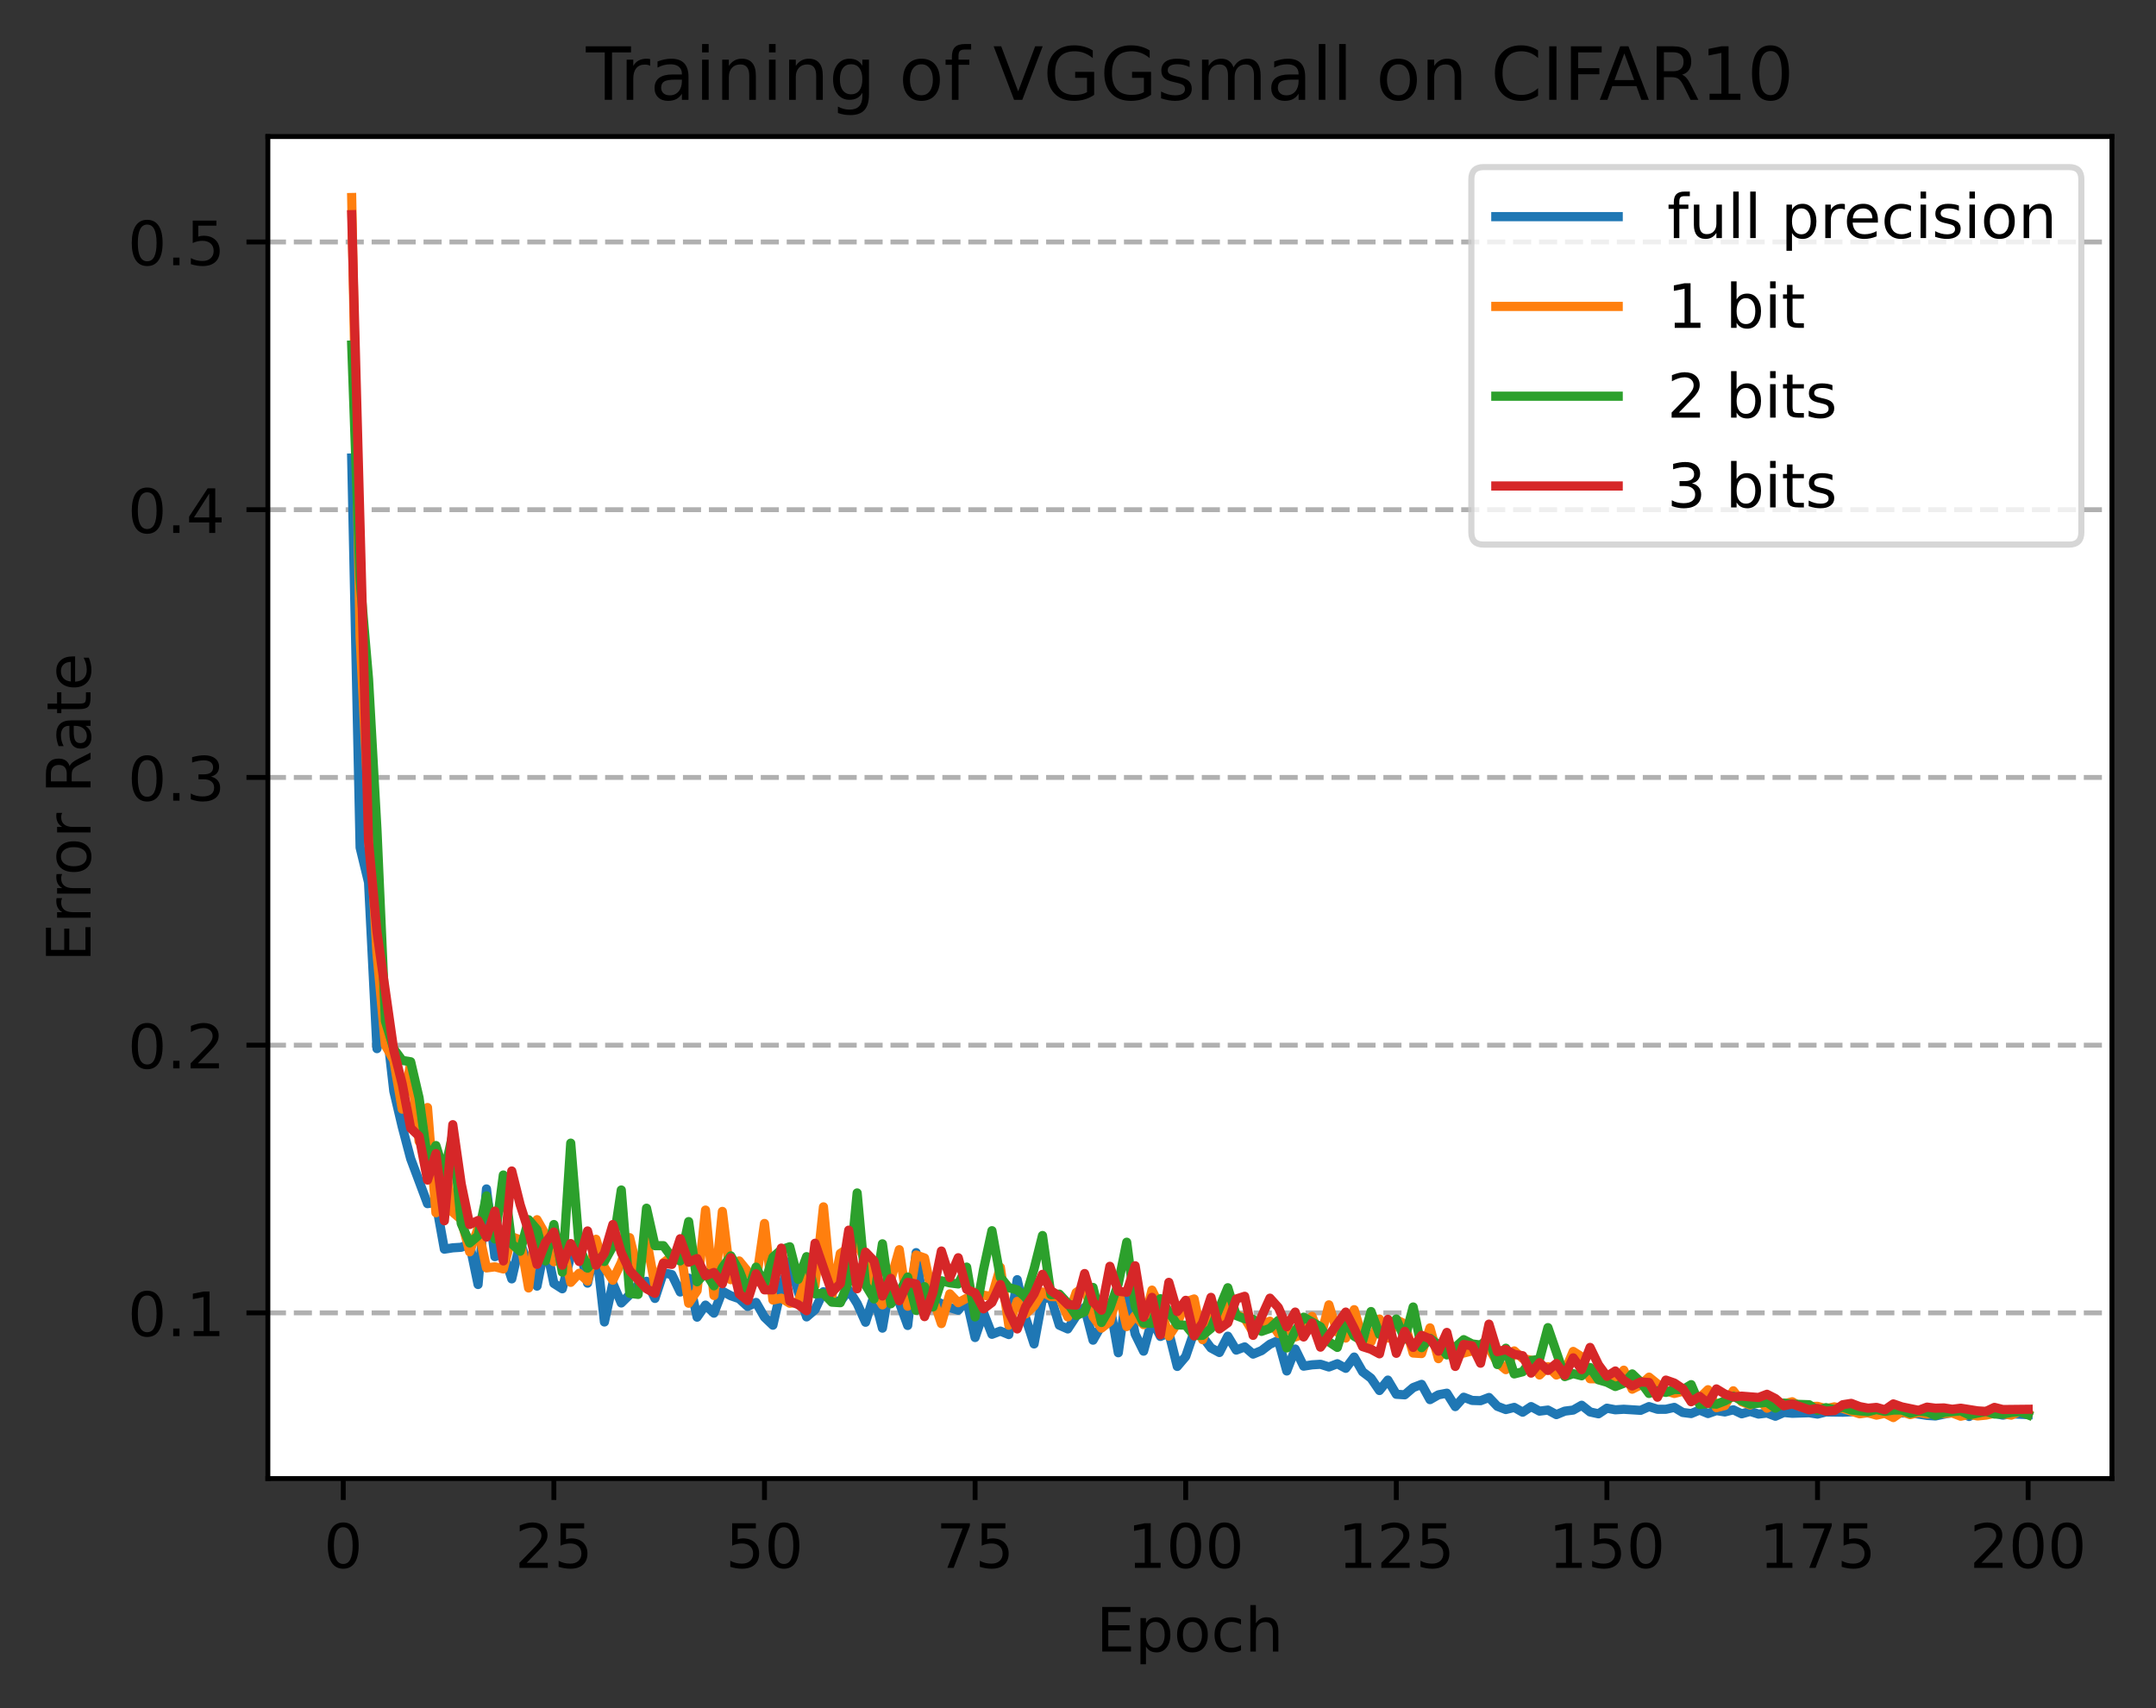 <?xml version="1.0" encoding="utf-8" standalone="no"?>
<!DOCTYPE svg PUBLIC "-//W3C//DTD SVG 1.1//EN"
  "http://www.w3.org/Graphics/SVG/1.1/DTD/svg11.dtd">
<!-- Created with matplotlib (https://matplotlib.org/) -->
<svg height="279.274pt" version="1.1" viewBox="0 0 352.381 279.274" width="352.381pt" xmlns="http://www.w3.org/2000/svg" xmlns:xlink="http://www.w3.org/1999/xlink">
 <rect x="0" y="0" width="352.381" height="279.274" fill="#333333" stroke="none"/>
 <defs>
  <style type="text/css">*{stroke-linecap:butt;stroke-linejoin:round;}</style>
 </defs>
 <g id="figure_1">
  <g id="patch_1">
   <path d="M 0 279.274 
L 352.381 279.274 
L 352.381 0 
L 0 0 
z
" style="fill:none;"/>
  </g>
  <g id="axes_1">
   <g id="patch_2">
    <path d="M 43.781 241.718 
L 345.181 241.718 
L 345.181 22.318 
L 43.781 22.318 
z
" style="fill:#ffffff;"/>
   </g>
   <g id="matplotlib.axis_1">
    <g id="xtick_1">
     <g id="line2d_1">
      <defs>
       <path d="M 0 0 
L 0 3.5 
" id="m7be1025848" style="stroke:#000000;stroke-width:0.8;"/>
      </defs>
      <g>
       <use style="stroke:#000000;stroke-width:0.8;" x="56.104" xlink:href="#m7be1025848" y="241.718"/>
      </g>
     </g>
     <g id="text_1">
      <!-- 0 -->
      <g transform="translate(52.923 256.317)scale(0.1 -0.1)">
       <defs>
        <path d="M 31.781 66.406 
Q 24.172 66.406 20.328 58.906 
Q 16.5 51.422 16.5 36.375 
Q 16.5 21.391 20.328 13.891 
Q 24.172 6.391 31.781 6.391 
Q 39.453 6.391 43.281 13.891 
Q 47.125 21.391 47.125 36.375 
Q 47.125 51.422 43.281 58.906 
Q 39.453 66.406 31.781 66.406 
z
M 31.781 74.219 
Q 44.047 74.219 50.516 64.516 
Q 56.984 54.828 56.984 36.375 
Q 56.984 17.969 50.516 8.266 
Q 44.047 -1.422 31.781 -1.422 
Q 19.531 -1.422 13.062 8.266 
Q 6.594 17.969 6.594 36.375 
Q 6.594 54.828 13.062 64.516 
Q 19.531 74.219 31.781 74.219 
z
" id="DejaVuSans-48"/>
       </defs>
       <use xlink:href="#DejaVuSans-48"/>
      </g>
     </g>
    </g>
    <g id="xtick_2">
     <g id="line2d_2">
      <g>
       <use style="stroke:#000000;stroke-width:0.8;" x="90.526" xlink:href="#m7be1025848" y="241.718"/>
      </g>
     </g>
     <g id="text_2">
      <!-- 25 -->
      <g transform="translate(84.164 256.317)scale(0.1 -0.1)">
       <defs>
        <path d="M 19.188 8.297 
L 53.609 8.297 
L 53.609 0 
L 7.328 0 
L 7.328 8.297 
Q 12.938 14.109 22.625 23.891 
Q 32.328 33.688 34.812 36.531 
Q 39.547 41.844 41.422 45.531 
Q 43.312 49.219 43.312 52.781 
Q 43.312 58.594 39.234 62.25 
Q 35.156 65.922 28.609 65.922 
Q 23.969 65.922 18.812 64.312 
Q 13.672 62.703 7.812 59.422 
L 7.812 69.391 
Q 13.766 71.781 18.938 73 
Q 24.125 74.219 28.422 74.219 
Q 39.75 74.219 46.484 68.547 
Q 53.219 62.891 53.219 53.422 
Q 53.219 48.922 51.531 44.891 
Q 49.859 40.875 45.406 35.406 
Q 44.188 33.984 37.641 27.219 
Q 31.109 20.453 19.188 8.297 
z
" id="DejaVuSans-50"/>
        <path d="M 10.797 72.906 
L 49.516 72.906 
L 49.516 64.594 
L 19.828 64.594 
L 19.828 46.734 
Q 21.969 47.469 24.109 47.828 
Q 26.266 48.188 28.422 48.188 
Q 40.625 48.188 47.75 41.5 
Q 54.891 34.812 54.891 23.391 
Q 54.891 11.625 47.562 5.094 
Q 40.234 -1.422 26.906 -1.422 
Q 22.312 -1.422 17.547 -0.641 
Q 12.797 0.141 7.719 1.703 
L 7.719 11.625 
Q 12.109 9.234 16.797 8.062 
Q 21.484 6.891 26.703 6.891 
Q 35.156 6.891 40.078 11.328 
Q 45.016 15.766 45.016 23.391 
Q 45.016 31 40.078 35.438 
Q 35.156 39.891 26.703 39.891 
Q 22.75 39.891 18.812 39.016 
Q 14.891 38.141 10.797 36.281 
z
" id="DejaVuSans-53"/>
       </defs>
       <use xlink:href="#DejaVuSans-50"/>
       <use x="63.623" xlink:href="#DejaVuSans-53"/>
      </g>
     </g>
    </g>
    <g id="xtick_3">
     <g id="line2d_3">
      <g>
       <use style="stroke:#000000;stroke-width:0.8;" x="124.949" xlink:href="#m7be1025848" y="241.718"/>
      </g>
     </g>
     <g id="text_3">
      <!-- 50 -->
      <g transform="translate(118.586 256.317)scale(0.1 -0.1)">
       <use xlink:href="#DejaVuSans-53"/>
       <use x="63.623" xlink:href="#DejaVuSans-48"/>
      </g>
     </g>
    </g>
    <g id="xtick_4">
     <g id="line2d_4">
      <g>
       <use style="stroke:#000000;stroke-width:0.8;" x="159.371" xlink:href="#m7be1025848" y="241.718"/>
      </g>
     </g>
     <g id="text_4">
      <!-- 75 -->
      <g transform="translate(153.008 256.317)scale(0.1 -0.1)">
       <defs>
        <path d="M 8.203 72.906 
L 55.078 72.906 
L 55.078 68.703 
L 28.609 0 
L 18.312 0 
L 43.219 64.594 
L 8.203 64.594 
z
" id="DejaVuSans-55"/>
       </defs>
       <use xlink:href="#DejaVuSans-55"/>
       <use x="63.623" xlink:href="#DejaVuSans-53"/>
      </g>
     </g>
    </g>
    <g id="xtick_5">
     <g id="line2d_5">
      <g>
       <use style="stroke:#000000;stroke-width:0.8;" x="193.793" xlink:href="#m7be1025848" y="241.718"/>
      </g>
     </g>
     <g id="text_5">
      <!-- 100 -->
      <g transform="translate(184.249 256.317)scale(0.1 -0.1)">
       <defs>
        <path d="M 12.406 8.297 
L 28.516 8.297 
L 28.516 63.922 
L 10.984 60.406 
L 10.984 69.391 
L 28.422 72.906 
L 38.281 72.906 
L 38.281 8.297 
L 54.391 8.297 
L 54.391 0 
L 12.406 0 
z
" id="DejaVuSans-49"/>
       </defs>
       <use xlink:href="#DejaVuSans-49"/>
       <use x="63.623" xlink:href="#DejaVuSans-48"/>
       <use x="127.246" xlink:href="#DejaVuSans-48"/>
      </g>
     </g>
    </g>
    <g id="xtick_6">
     <g id="line2d_6">
      <g>
       <use style="stroke:#000000;stroke-width:0.8;" x="228.215" xlink:href="#m7be1025848" y="241.718"/>
      </g>
     </g>
     <g id="text_6">
      <!-- 125 -->
      <g transform="translate(218.671 256.317)scale(0.1 -0.1)">
       <use xlink:href="#DejaVuSans-49"/>
       <use x="63.623" xlink:href="#DejaVuSans-50"/>
       <use x="127.246" xlink:href="#DejaVuSans-53"/>
      </g>
     </g>
    </g>
    <g id="xtick_7">
     <g id="line2d_7">
      <g>
       <use style="stroke:#000000;stroke-width:0.8;" x="262.637" xlink:href="#m7be1025848" y="241.718"/>
      </g>
     </g>
     <g id="text_7">
      <!-- 150 -->
      <g transform="translate(253.093 256.317)scale(0.1 -0.1)">
       <use xlink:href="#DejaVuSans-49"/>
       <use x="63.623" xlink:href="#DejaVuSans-53"/>
       <use x="127.246" xlink:href="#DejaVuSans-48"/>
      </g>
     </g>
    </g>
    <g id="xtick_8">
     <g id="line2d_8">
      <g>
       <use style="stroke:#000000;stroke-width:0.8;" x="297.059" xlink:href="#m7be1025848" y="241.718"/>
      </g>
     </g>
     <g id="text_8">
      <!-- 175 -->
      <g transform="translate(287.515 256.317)scale(0.1 -0.1)">
       <use xlink:href="#DejaVuSans-49"/>
       <use x="63.623" xlink:href="#DejaVuSans-55"/>
       <use x="127.246" xlink:href="#DejaVuSans-53"/>
      </g>
     </g>
    </g>
    <g id="xtick_9">
     <g id="line2d_9">
      <g>
       <use style="stroke:#000000;stroke-width:0.8;" x="331.481" xlink:href="#m7be1025848" y="241.718"/>
      </g>
     </g>
     <g id="text_9">
      <!-- 200 -->
      <g transform="translate(321.938 256.317)scale(0.1 -0.1)">
       <use xlink:href="#DejaVuSans-50"/>
       <use x="63.623" xlink:href="#DejaVuSans-48"/>
       <use x="127.246" xlink:href="#DejaVuSans-48"/>
      </g>
     </g>
    </g>
    <g id="text_10">
     <!-- Epoch -->
     <g transform="translate(179.17 269.995)scale(0.1 -0.1)">
      <defs>
       <path d="M 9.812 72.906 
L 55.906 72.906 
L 55.906 64.594 
L 19.672 64.594 
L 19.672 43.016 
L 54.391 43.016 
L 54.391 34.719 
L 19.672 34.719 
L 19.672 8.297 
L 56.781 8.297 
L 56.781 0 
L 9.812 0 
z
" id="DejaVuSans-69"/>
       <path d="M 18.109 8.203 
L 18.109 -20.797 
L 9.078 -20.797 
L 9.078 54.688 
L 18.109 54.688 
L 18.109 46.391 
Q 20.953 51.266 25.266 53.625 
Q 29.594 56 35.594 56 
Q 45.562 56 51.781 48.094 
Q 58.016 40.188 58.016 27.297 
Q 58.016 14.406 51.781 6.484 
Q 45.562 -1.422 35.594 -1.422 
Q 29.594 -1.422 25.266 0.953 
Q 20.953 3.328 18.109 8.203 
z
M 48.688 27.297 
Q 48.688 37.203 44.609 42.844 
Q 40.531 48.484 33.406 48.484 
Q 26.266 48.484 22.188 42.844 
Q 18.109 37.203 18.109 27.297 
Q 18.109 17.391 22.188 11.75 
Q 26.266 6.109 33.406 6.109 
Q 40.531 6.109 44.609 11.75 
Q 48.688 17.391 48.688 27.297 
z
" id="DejaVuSans-112"/>
       <path d="M 30.609 48.391 
Q 23.391 48.391 19.188 42.75 
Q 14.984 37.109 14.984 27.297 
Q 14.984 17.484 19.156 11.844 
Q 23.344 6.203 30.609 6.203 
Q 37.797 6.203 41.984 11.859 
Q 46.188 17.531 46.188 27.297 
Q 46.188 37.016 41.984 42.703 
Q 37.797 48.391 30.609 48.391 
z
M 30.609 56 
Q 42.328 56 49.016 48.375 
Q 55.719 40.766 55.719 27.297 
Q 55.719 13.875 49.016 6.219 
Q 42.328 -1.422 30.609 -1.422 
Q 18.844 -1.422 12.172 6.219 
Q 5.516 13.875 5.516 27.297 
Q 5.516 40.766 12.172 48.375 
Q 18.844 56 30.609 56 
z
" id="DejaVuSans-111"/>
       <path d="M 48.781 52.594 
L 48.781 44.188 
Q 44.969 46.297 41.141 47.344 
Q 37.312 48.391 33.406 48.391 
Q 24.656 48.391 19.812 42.844 
Q 14.984 37.312 14.984 27.297 
Q 14.984 17.281 19.812 11.734 
Q 24.656 6.203 33.406 6.203 
Q 37.312 6.203 41.141 7.25 
Q 44.969 8.297 48.781 10.406 
L 48.781 2.094 
Q 45.016 0.344 40.984 -0.531 
Q 36.969 -1.422 32.422 -1.422 
Q 20.062 -1.422 12.781 6.344 
Q 5.516 14.109 5.516 27.297 
Q 5.516 40.672 12.859 48.328 
Q 20.219 56 33.016 56 
Q 37.156 56 41.109 55.141 
Q 45.062 54.297 48.781 52.594 
z
" id="DejaVuSans-99"/>
       <path d="M 54.891 33.016 
L 54.891 0 
L 45.906 0 
L 45.906 32.719 
Q 45.906 40.484 42.875 44.328 
Q 39.844 48.188 33.797 48.188 
Q 26.516 48.188 22.312 43.547 
Q 18.109 38.922 18.109 30.906 
L 18.109 0 
L 9.078 0 
L 9.078 75.984 
L 18.109 75.984 
L 18.109 46.188 
Q 21.344 51.125 25.703 53.562 
Q 30.078 56 35.797 56 
Q 45.219 56 50.047 50.172 
Q 54.891 44.344 54.891 33.016 
z
" id="DejaVuSans-104"/>
      </defs>
      <use xlink:href="#DejaVuSans-69"/>
      <use x="63.184" xlink:href="#DejaVuSans-112"/>
      <use x="126.66" xlink:href="#DejaVuSans-111"/>
      <use x="187.842" xlink:href="#DejaVuSans-99"/>
      <use x="242.822" xlink:href="#DejaVuSans-104"/>
     </g>
    </g>
   </g>
   <g id="matplotlib.axis_2">
    <g id="ytick_1">
     <g id="line2d_10">
      <path clip-path="url(#p57f6c35ca7)" d="M 43.781 214.632 
L 345.181 214.632 
" style="fill:none;stroke:#b0b0b0;stroke-dasharray:2.96,1.28;stroke-dashoffset:0;stroke-width:0.8;"/>
     </g>
     <g id="line2d_11">
      <defs>
       <path d="M 0 0 
L -3.5 0 
" id="m9a42d931d7" style="stroke:#000000;stroke-width:0.8;"/>
      </defs>
      <g>
       <use style="stroke:#000000;stroke-width:0.8;" x="43.781" xlink:href="#m9a42d931d7" y="214.632"/>
      </g>
     </g>
     <g id="text_11">
      <!-- 0.1 -->
      <g transform="translate(20.878 218.431)scale(0.1 -0.1)">
       <defs>
        <path d="M 10.688 12.406 
L 21 12.406 
L 21 0 
L 10.688 0 
z
" id="DejaVuSans-46"/>
       </defs>
       <use xlink:href="#DejaVuSans-48"/>
       <use x="63.623" xlink:href="#DejaVuSans-46"/>
       <use x="95.41" xlink:href="#DejaVuSans-49"/>
      </g>
     </g>
    </g>
    <g id="ytick_2">
     <g id="line2d_12">
      <path clip-path="url(#p57f6c35ca7)" d="M 43.781 170.863 
L 345.181 170.863 
" style="fill:none;stroke:#b0b0b0;stroke-dasharray:2.96,1.28;stroke-dashoffset:0;stroke-width:0.8;"/>
     </g>
     <g id="line2d_13">
      <g>
       <use style="stroke:#000000;stroke-width:0.8;" x="43.781" xlink:href="#m9a42d931d7" y="170.863"/>
      </g>
     </g>
     <g id="text_12">
      <!-- 0.2 -->
      <g transform="translate(20.878 174.662)scale(0.1 -0.1)">
       <use xlink:href="#DejaVuSans-48"/>
       <use x="63.623" xlink:href="#DejaVuSans-46"/>
       <use x="95.41" xlink:href="#DejaVuSans-50"/>
      </g>
     </g>
    </g>
    <g id="ytick_3">
     <g id="line2d_14">
      <path clip-path="url(#p57f6c35ca7)" d="M 43.781 127.094 
L 345.181 127.094 
" style="fill:none;stroke:#b0b0b0;stroke-dasharray:2.96,1.28;stroke-dashoffset:0;stroke-width:0.8;"/>
     </g>
     <g id="line2d_15">
      <g>
       <use style="stroke:#000000;stroke-width:0.8;" x="43.781" xlink:href="#m9a42d931d7" y="127.094"/>
      </g>
     </g>
     <g id="text_13">
      <!-- 0.3 -->
      <g transform="translate(20.878 130.893)scale(0.1 -0.1)">
       <defs>
        <path d="M 40.578 39.312 
Q 47.656 37.797 51.625 33 
Q 55.609 28.219 55.609 21.188 
Q 55.609 10.406 48.188 4.484 
Q 40.766 -1.422 27.094 -1.422 
Q 22.516 -1.422 17.656 -0.516 
Q 12.797 0.391 7.625 2.203 
L 7.625 11.719 
Q 11.719 9.328 16.594 8.109 
Q 21.484 6.891 26.812 6.891 
Q 36.078 6.891 40.938 10.547 
Q 45.797 14.203 45.797 21.188 
Q 45.797 27.641 41.281 31.266 
Q 36.766 34.906 28.719 34.906 
L 20.219 34.906 
L 20.219 43.016 
L 29.109 43.016 
Q 36.375 43.016 40.234 45.922 
Q 44.094 48.828 44.094 54.297 
Q 44.094 59.906 40.109 62.906 
Q 36.141 65.922 28.719 65.922 
Q 24.656 65.922 20.016 65.031 
Q 15.375 64.156 9.812 62.312 
L 9.812 71.094 
Q 15.438 72.656 20.344 73.438 
Q 25.25 74.219 29.594 74.219 
Q 40.828 74.219 47.359 69.109 
Q 53.906 64.016 53.906 55.328 
Q 53.906 49.266 50.438 45.094 
Q 46.969 40.922 40.578 39.312 
z
" id="DejaVuSans-51"/>
       </defs>
       <use xlink:href="#DejaVuSans-48"/>
       <use x="63.623" xlink:href="#DejaVuSans-46"/>
       <use x="95.41" xlink:href="#DejaVuSans-51"/>
      </g>
     </g>
    </g>
    <g id="ytick_4">
     <g id="line2d_16">
      <path clip-path="url(#p57f6c35ca7)" d="M 43.781 83.325 
L 345.181 83.325 
" style="fill:none;stroke:#b0b0b0;stroke-dasharray:2.96,1.28;stroke-dashoffset:0;stroke-width:0.8;"/>
     </g>
     <g id="line2d_17">
      <g>
       <use style="stroke:#000000;stroke-width:0.8;" x="43.781" xlink:href="#m9a42d931d7" y="83.325"/>
      </g>
     </g>
     <g id="text_14">
      <!-- 0.4 -->
      <g transform="translate(20.878 87.125)scale(0.1 -0.1)">
       <defs>
        <path d="M 37.797 64.312 
L 12.891 25.391 
L 37.797 25.391 
z
M 35.203 72.906 
L 47.609 72.906 
L 47.609 25.391 
L 58.016 25.391 
L 58.016 17.188 
L 47.609 17.188 
L 47.609 0 
L 37.797 0 
L 37.797 17.188 
L 4.891 17.188 
L 4.891 26.703 
z
" id="DejaVuSans-52"/>
       </defs>
       <use xlink:href="#DejaVuSans-48"/>
       <use x="63.623" xlink:href="#DejaVuSans-46"/>
       <use x="95.41" xlink:href="#DejaVuSans-52"/>
      </g>
     </g>
    </g>
    <g id="ytick_5">
     <g id="line2d_18">
      <path clip-path="url(#p57f6c35ca7)" d="M 43.781 39.556 
L 345.181 39.556 
" style="fill:none;stroke:#b0b0b0;stroke-dasharray:2.96,1.28;stroke-dashoffset:0;stroke-width:0.8;"/>
     </g>
     <g id="line2d_19">
      <g>
       <use style="stroke:#000000;stroke-width:0.8;" x="43.781" xlink:href="#m9a42d931d7" y="39.556"/>
      </g>
     </g>
     <g id="text_15">
      <!-- 0.5 -->
      <g transform="translate(20.878 43.356)scale(0.1 -0.1)">
       <use xlink:href="#DejaVuSans-48"/>
       <use x="63.623" xlink:href="#DejaVuSans-46"/>
       <use x="95.41" xlink:href="#DejaVuSans-53"/>
      </g>
     </g>
    </g>
    <g id="text_16">
     <!-- Error Rate -->
     <g transform="translate(14.798 157.255)rotate(-90)scale(0.1 -0.1)">
      <defs>
       <path d="M 41.109 46.297 
Q 39.594 47.172 37.812 47.578 
Q 36.031 48 33.891 48 
Q 26.266 48 22.188 43.047 
Q 18.109 38.094 18.109 28.812 
L 18.109 0 
L 9.078 0 
L 9.078 54.688 
L 18.109 54.688 
L 18.109 46.188 
Q 20.953 51.172 25.484 53.578 
Q 30.031 56 36.531 56 
Q 37.453 56 38.578 55.875 
Q 39.703 55.766 41.062 55.516 
z
" id="DejaVuSans-114"/>
       <path id="DejaVuSans-32"/>
       <path d="M 44.391 34.188 
Q 47.562 33.109 50.562 29.594 
Q 53.562 26.078 56.594 19.922 
L 66.609 0 
L 56 0 
L 46.688 18.703 
Q 43.062 26.031 39.672 28.422 
Q 36.281 30.812 30.422 30.812 
L 19.672 30.812 
L 19.672 0 
L 9.812 0 
L 9.812 72.906 
L 32.078 72.906 
Q 44.578 72.906 50.734 67.672 
Q 56.891 62.453 56.891 51.906 
Q 56.891 45.016 53.688 40.469 
Q 50.484 35.938 44.391 34.188 
z
M 19.672 64.797 
L 19.672 38.922 
L 32.078 38.922 
Q 39.203 38.922 42.844 42.219 
Q 46.484 45.516 46.484 51.906 
Q 46.484 58.297 42.844 61.547 
Q 39.203 64.797 32.078 64.797 
z
" id="DejaVuSans-82"/>
       <path d="M 34.281 27.484 
Q 23.391 27.484 19.188 25 
Q 14.984 22.516 14.984 16.5 
Q 14.984 11.719 18.141 8.906 
Q 21.297 6.109 26.703 6.109 
Q 34.188 6.109 38.703 11.406 
Q 43.219 16.703 43.219 25.484 
L 43.219 27.484 
z
M 52.203 31.203 
L 52.203 0 
L 43.219 0 
L 43.219 8.297 
Q 40.141 3.328 35.547 0.953 
Q 30.953 -1.422 24.312 -1.422 
Q 15.922 -1.422 10.953 3.297 
Q 6 8.016 6 15.922 
Q 6 25.141 12.172 29.828 
Q 18.359 34.516 30.609 34.516 
L 43.219 34.516 
L 43.219 35.406 
Q 43.219 41.609 39.141 45 
Q 35.062 48.391 27.688 48.391 
Q 23 48.391 18.547 47.266 
Q 14.109 46.141 10.016 43.891 
L 10.016 52.203 
Q 14.938 54.109 19.578 55.047 
Q 24.219 56 28.609 56 
Q 40.484 56 46.344 49.844 
Q 52.203 43.703 52.203 31.203 
z
" id="DejaVuSans-97"/>
       <path d="M 18.312 70.219 
L 18.312 54.688 
L 36.812 54.688 
L 36.812 47.703 
L 18.312 47.703 
L 18.312 18.016 
Q 18.312 11.328 20.141 9.422 
Q 21.969 7.516 27.594 7.516 
L 36.812 7.516 
L 36.812 0 
L 27.594 0 
Q 17.188 0 13.234 3.875 
Q 9.281 7.766 9.281 18.016 
L 9.281 47.703 
L 2.688 47.703 
L 2.688 54.688 
L 9.281 54.688 
L 9.281 70.219 
z
" id="DejaVuSans-116"/>
       <path d="M 56.203 29.594 
L 56.203 25.203 
L 14.891 25.203 
Q 15.484 15.922 20.484 11.062 
Q 25.484 6.203 34.422 6.203 
Q 39.594 6.203 44.453 7.469 
Q 49.312 8.734 54.109 11.281 
L 54.109 2.781 
Q 49.266 0.734 44.188 -0.344 
Q 39.109 -1.422 33.891 -1.422 
Q 20.797 -1.422 13.156 6.188 
Q 5.516 13.812 5.516 26.812 
Q 5.516 40.234 12.766 48.109 
Q 20.016 56 32.328 56 
Q 43.359 56 49.781 48.891 
Q 56.203 41.797 56.203 29.594 
z
M 47.219 32.234 
Q 47.125 39.594 43.094 43.984 
Q 39.062 48.391 32.422 48.391 
Q 24.906 48.391 20.391 44.141 
Q 15.875 39.891 15.188 32.172 
z
" id="DejaVuSans-101"/>
      </defs>
      <use xlink:href="#DejaVuSans-69"/>
      <use x="63.184" xlink:href="#DejaVuSans-114"/>
      <use x="102.547" xlink:href="#DejaVuSans-114"/>
      <use x="141.41" xlink:href="#DejaVuSans-111"/>
      <use x="202.592" xlink:href="#DejaVuSans-114"/>
      <use x="243.705" xlink:href="#DejaVuSans-32"/>
      <use x="275.492" xlink:href="#DejaVuSans-82"/>
      <use x="342.725" xlink:href="#DejaVuSans-97"/>
      <use x="404.004" xlink:href="#DejaVuSans-116"/>
      <use x="443.213" xlink:href="#DejaVuSans-101"/>
     </g>
    </g>
   </g>
   <g id="line2d_20">
    <path clip-path="url(#p57f6c35ca7)" d="M 57.481 74.878 
L 58.858 138.562 
L 60.235 144.252 
L 61.612 171.432 
L 62.989 166.267 
L 64.366 178.391 
L 65.743 184.212 
L 67.119 189.421 
L 69.873 196.774 
L 71.25 196.555 
L 72.627 204.215 
L 74.004 203.996 
L 75.381 203.908 
L 76.758 203.339 
L 78.135 209.992 
L 79.511 194.367 
L 80.888 205.44 
L 82.265 204.871 
L 83.642 209.073 
L 85.019 203.121 
L 86.396 206.928 
L 87.773 210.255 
L 89.15 203.208 
L 90.526 209.817 
L 91.903 210.693 
L 93.28 205.309 
L 94.657 203.602 
L 96.034 209.773 
L 97.411 203.821 
L 98.788 216.12 
L 100.165 209.817 
L 101.542 213.012 
L 102.918 211.656 
L 104.295 210.036 
L 105.672 209.467 
L 107.049 212.268 
L 108.426 208.066 
L 109.803 208.373 
L 111.18 211.218 
L 112.557 208.942 
L 113.934 215.332 
L 115.31 213.362 
L 116.687 214.676 
L 118.064 211.087 
L 119.441 211.831 
L 120.818 212.312 
L 122.195 213.581 
L 123.572 212.925 
L 124.949 215.332 
L 126.325 216.645 
L 127.702 210.605 
L 129.079 206.228 
L 130.456 211.174 
L 131.833 215.288 
L 133.21 214.107 
L 134.587 211.174 
L 135.964 212.575 
L 137.341 212.793 
L 138.717 210.911 
L 140.094 213.1 
L 141.471 216.164 
L 142.848 211.831 
L 144.225 217.127 
L 145.602 209.161 
L 148.356 216.689 
L 149.733 204.784 
L 151.109 214.894 
L 152.486 212.487 
L 155.24 213.756 
L 156.617 214.194 
L 157.994 212.531 
L 159.371 218.659 
L 160.748 214.588 
L 162.124 218.133 
L 163.501 217.608 
L 164.878 218.177 
L 166.255 209.204 
L 167.632 215.463 
L 169.009 219.709 
L 170.386 212.312 
L 171.763 212.137 
L 173.14 216.645 
L 174.516 217.258 
L 175.893 215.157 
L 177.27 213.756 
L 178.647 219.096 
L 180.024 216.689 
L 181.401 213.362 
L 182.778 221.153 
L 184.155 211.13 
L 185.532 218.09 
L 186.908 220.891 
L 188.285 215.814 
L 189.662 218.483 
L 191.039 217.871 
L 192.416 223.386 
L 193.793 221.766 
L 195.17 217.739 
L 196.547 218.527 
L 197.923 220.366 
L 199.3 221.11 
L 200.677 218.44 
L 202.054 220.716 
L 203.431 220.19 
L 204.808 221.372 
L 206.185 220.803 
L 207.562 219.753 
L 208.939 219.14 
L 210.315 224.13 
L 211.692 220.541 
L 213.069 223.342 
L 214.446 223.123 
L 215.823 223.035 
L 217.2 223.473 
L 218.577 222.948 
L 219.954 223.692 
L 221.33 221.854 
L 222.707 224.261 
L 224.084 225.311 
L 225.461 227.325 
L 226.838 225.618 
L 228.215 227.938 
L 229.592 228.025 
L 230.969 226.843 
L 232.346 226.318 
L 233.722 228.813 
L 235.099 228.025 
L 236.476 227.762 
L 237.853 229.951 
L 239.23 228.419 
L 240.607 228.944 
L 241.984 228.988 
L 243.361 228.463 
L 244.738 229.907 
L 246.114 230.432 
L 247.491 230.082 
L 248.868 230.87 
L 250.245 229.951 
L 251.622 230.695 
L 252.999 230.52 
L 254.376 231.264 
L 255.753 230.695 
L 257.129 230.52 
L 258.506 229.732 
L 259.883 230.826 
L 261.26 231.133 
L 262.637 230.213 
L 264.014 230.476 
L 265.391 230.389 
L 268.145 230.564 
L 269.521 229.951 
L 270.898 230.389 
L 272.275 230.389 
L 273.652 230.082 
L 275.029 230.914 
L 276.406 231.089 
L 277.783 230.52 
L 279.16 231.089 
L 280.537 230.607 
L 281.913 230.826 
L 283.29 230.476 
L 284.667 231.133 
L 286.044 230.739 
L 287.421 231.176 
L 288.798 231.001 
L 290.175 231.527 
L 291.552 230.914 
L 292.928 231.045 
L 295.682 230.958 
L 297.059 231.176 
L 298.436 230.826 
L 301.19 230.87 
L 303.944 230.739 
L 305.32 231.001 
L 308.074 230.87 
L 309.451 230.695 
L 310.828 231.001 
L 312.205 230.958 
L 314.959 231.395 
L 316.336 231.483 
L 319.089 230.914 
L 320.466 230.958 
L 321.843 231.57 
L 323.22 230.87 
L 324.597 231.045 
L 325.974 231.045 
L 327.351 231.351 
L 328.727 231.133 
L 331.481 231.264 
L 331.481 231.264 
" style="fill:none;stroke:#1f77b4;stroke-linecap:square;stroke-width:1.5;"/>
   </g>
   <g id="line2d_21">
    <path clip-path="url(#p57f6c35ca7)" d="M 57.481 32.291 
L 58.858 104.115 
L 60.235 131.909 
L 61.612 155.806 
L 62.989 170.907 
L 64.366 173.314 
L 65.743 181.324 
L 67.119 173.839 
L 68.496 186.576 
L 69.873 181.061 
L 71.25 198.262 
L 72.627 189.771 
L 74.004 198.175 
L 75.381 199.356 
L 76.758 204.652 
L 78.135 200.801 
L 79.511 207.279 
L 80.888 207.104 
L 82.265 207.454 
L 83.642 202.201 
L 85.019 202.683 
L 86.396 210.561 
L 87.773 199.4 
L 89.15 201.808 
L 90.526 206.272 
L 91.903 203.515 
L 93.28 209.642 
L 94.657 208.154 
L 96.034 209.423 
L 97.411 202.595 
L 98.788 207.191 
L 100.165 209.292 
L 101.542 206.403 
L 102.918 202.333 
L 104.295 208.023 
L 105.672 202.683 
L 107.049 210.124 
L 108.426 206.447 
L 109.803 205.397 
L 111.18 204.127 
L 112.557 213.056 
L 113.934 210.999 
L 115.31 197.825 
L 116.687 211.787 
L 118.064 198.043 
L 119.441 209.204 
L 120.818 206.141 
L 123.572 209.511 
L 124.949 200.013 
L 126.325 212.531 
L 127.702 212.225 
L 129.079 213.056 
L 130.456 212.925 
L 131.833 208.46 
L 133.21 210.167 
L 134.587 197.299 
L 135.964 211.874 
L 137.341 204.915 
L 140.094 203.164 
L 141.471 206.272 
L 142.848 211.087 
L 144.225 213.319 
L 145.602 209.204 
L 146.979 204.302 
L 148.356 213.538 
L 149.733 205.178 
L 151.109 205.659 
L 152.486 212.268 
L 153.863 216.383 
L 155.24 211.524 
L 156.617 212.969 
L 157.994 212.225 
L 159.371 211.699 
L 160.748 211.743 
L 162.124 211.962 
L 163.501 207.191 
L 164.878 216.645 
L 166.255 212.75 
L 167.632 214.807 
L 169.009 213.494 
L 170.386 211.218 
L 171.763 211.962 
L 173.14 212.006 
L 174.516 215.288 
L 175.893 211.305 
L 177.27 210.342 
L 178.647 215.245 
L 180.024 217.127 
L 181.401 216.032 
L 182.778 211.043 
L 184.155 216.864 
L 185.532 215.069 
L 186.908 216.558 
L 188.285 210.911 
L 189.662 213.756 
L 191.039 218.44 
L 192.416 216.339 
L 193.793 212.837 
L 195.17 212.356 
L 196.547 219.009 
L 197.923 215.288 
L 199.3 216.12 
L 200.677 213.406 
L 202.054 214.894 
L 203.431 215.507 
L 204.808 217.783 
L 206.185 216.514 
L 207.562 215.989 
L 208.939 218.002 
L 210.315 216.776 
L 211.692 218.571 
L 213.069 218.09 
L 214.446 215.201 
L 215.823 218.746 
L 217.2 213.319 
L 218.577 217.783 
L 219.954 218.746 
L 221.33 214.107 
L 222.707 218.702 
L 224.084 219.359 
L 225.461 215.638 
L 226.838 218.746 
L 228.215 215.77 
L 229.592 216.426 
L 230.969 221.197 
L 232.346 221.285 
L 233.722 217.083 
L 235.099 222.116 
L 236.476 219.709 
L 237.853 221.547 
L 240.607 220.847 
L 241.984 220.803 
L 243.361 220.366 
L 244.738 222.773 
L 246.114 223.911 
L 247.491 220.847 
L 248.868 222.072 
L 250.245 222.379 
L 251.622 224.786 
L 252.999 223.429 
L 254.376 224.786 
L 255.753 224.217 
L 257.129 220.934 
L 258.506 221.81 
L 259.883 225.399 
L 261.26 225.399 
L 262.637 224.83 
L 264.014 226.143 
L 265.391 223.998 
L 266.768 227.106 
L 268.145 226.406 
L 269.521 225.136 
L 272.275 227.369 
L 273.652 227.806 
L 275.029 227.456 
L 276.406 227.631 
L 277.783 228.55 
L 279.16 227.193 
L 280.537 230.126 
L 281.913 229.776 
L 283.29 227.369 
L 284.667 229.163 
L 286.044 229.688 
L 287.421 228.769 
L 288.798 230.213 
L 290.175 229.469 
L 291.552 229.513 
L 292.928 229.163 
L 294.305 229.995 
L 297.059 229.907 
L 298.436 230.301 
L 299.813 229.995 
L 301.19 230.257 
L 303.944 231.133 
L 305.32 230.958 
L 306.697 231.351 
L 308.074 231.045 
L 309.451 231.745 
L 310.828 230.782 
L 312.205 231.264 
L 313.582 230.914 
L 314.959 231.176 
L 316.336 231.045 
L 317.712 231.089 
L 319.089 231.001 
L 320.466 231.527 
L 321.843 231.22 
L 323.22 231.483 
L 324.597 231.351 
L 325.974 231.045 
L 327.351 231.133 
L 328.727 231.351 
L 330.104 230.739 
L 331.481 231.22 
L 331.481 231.22 
" style="fill:none;stroke:#ff7f0e;stroke-linecap:square;stroke-width:1.5;"/>
   </g>
   <g id="line2d_22">
    <path clip-path="url(#p57f6c35ca7)" d="M 57.481 56.407 
L 58.858 94.924 
L 60.235 110.987 
L 61.612 135.629 
L 62.989 166.924 
L 64.366 171.476 
L 65.743 173.358 
L 67.119 173.577 
L 68.496 179.485 
L 69.873 189.508 
L 71.25 187.276 
L 72.627 191.697 
L 74.004 185.394 
L 75.381 200.013 
L 76.758 203.208 
L 78.135 202.026 
L 79.511 195.505 
L 80.888 202.552 
L 82.265 192.091 
L 83.642 203.339 
L 85.019 204.565 
L 86.396 199.4 
L 87.773 201.02 
L 89.15 206.141 
L 90.526 200.188 
L 91.903 207.979 
L 93.28 186.882 
L 94.657 203.646 
L 96.034 207.322 
L 97.411 205.615 
L 98.788 206.228 
L 100.165 203.733 
L 101.542 194.542 
L 102.918 211.437 
L 104.295 211.612 
L 105.672 197.518 
L 107.049 203.646 
L 108.426 203.646 
L 109.803 205.528 
L 111.18 206.141 
L 112.557 199.707 
L 113.934 209.555 
L 115.31 208.066 
L 116.687 210.211 
L 118.064 207.235 
L 119.441 205.309 
L 120.818 207.716 
L 122.195 211.218 
L 123.572 207.147 
L 124.949 209.949 
L 126.325 205.528 
L 127.702 204.302 
L 129.079 203.821 
L 130.456 209.161 
L 131.833 205.44 
L 133.21 211.524 
L 134.587 211.437 
L 135.964 212.881 
L 137.341 212.969 
L 138.717 209.423 
L 140.094 195.023 
L 141.471 210.08 
L 142.848 212.356 
L 144.225 203.339 
L 145.602 213.144 
L 146.979 211.262 
L 148.356 208.767 
L 149.733 214.238 
L 151.109 210.342 
L 152.486 213.669 
L 153.863 209.38 
L 155.24 209.73 
L 156.617 209.905 
L 157.994 207.147 
L 159.371 215.288 
L 160.748 207.541 
L 162.124 201.195 
L 163.501 208.811 
L 164.878 210.518 
L 166.255 210.868 
L 167.632 212.093 
L 169.009 207.454 
L 170.386 201.983 
L 171.763 211.656 
L 173.14 211.568 
L 174.516 213.056 
L 175.893 215.069 
L 177.27 214.457 
L 178.647 210.474 
L 180.024 216.207 
L 181.401 213.844 
L 182.778 209.861 
L 184.155 203.077 
L 185.532 213.625 
L 186.908 216.295 
L 188.285 216.339 
L 189.662 212.312 
L 192.416 216.601 
L 193.793 216.645 
L 195.17 218.352 
L 196.547 218.308 
L 197.923 217.17 
L 200.677 210.518 
L 202.054 215.069 
L 203.431 215.595 
L 204.808 215.682 
L 206.185 217.652 
L 207.562 217.17 
L 208.939 215.857 
L 210.315 220.366 
L 211.692 217.608 
L 213.069 215.332 
L 215.823 216.908 
L 217.2 219.359 
L 218.577 220.278 
L 219.954 215.77 
L 221.33 218.44 
L 222.707 219.228 
L 224.084 214.413 
L 225.461 218.133 
L 226.838 217.652 
L 228.215 215.638 
L 229.592 218.921 
L 230.969 213.669 
L 232.346 220.322 
L 233.722 218.79 
L 235.099 219.84 
L 236.476 221.503 
L 239.23 219.009 
L 240.607 219.709 
L 241.984 219.884 
L 243.361 218.79 
L 244.738 223.079 
L 246.114 220.409 
L 247.491 224.611 
L 248.868 224.261 
L 250.245 222.423 
L 251.622 222.204 
L 252.999 217.039 
L 255.753 225.049 
L 257.129 224.567 
L 258.506 224.917 
L 259.883 223.561 
L 261.26 225.574 
L 262.637 225.968 
L 264.014 226.668 
L 265.391 226.143 
L 266.768 224.611 
L 268.145 225.924 
L 269.521 227.806 
L 270.898 227.369 
L 272.275 227.631 
L 273.652 227.15 
L 275.029 227.193 
L 276.406 226.362 
L 277.783 229.601 
L 279.16 229.469 
L 280.537 229.557 
L 281.913 229.032 
L 283.29 228.244 
L 284.667 228.988 
L 286.044 229.557 
L 288.798 229.251 
L 290.175 230.213 
L 291.552 229.382 
L 292.928 229.557 
L 295.682 229.644 
L 297.059 230.564 
L 298.436 230.126 
L 299.813 230.432 
L 301.19 230.038 
L 302.567 230.52 
L 305.32 230.782 
L 306.697 230.432 
L 308.074 230.739 
L 309.451 230.52 
L 310.828 230.52 
L 312.205 231.045 
L 313.582 230.695 
L 314.959 230.826 
L 316.336 231.395 
L 317.712 230.914 
L 320.466 230.651 
L 321.843 231.308 
L 324.597 230.739 
L 325.974 231.176 
L 327.351 231.176 
L 328.727 230.914 
L 330.104 230.782 
L 331.481 231.308 
L 331.481 231.308 
" style="fill:none;stroke:#2ca02c;stroke-linecap:square;stroke-width:1.5;"/>
   </g>
   <g id="line2d_23">
    <path clip-path="url(#p57f6c35ca7)" d="M 57.481 35.092 
L 60.235 137.599 
L 61.612 152.349 
L 64.366 171.738 
L 65.743 177.209 
L 67.119 184.431 
L 68.496 185.744 
L 69.873 192.922 
L 71.25 188.589 
L 72.627 199.575 
L 74.004 183.862 
L 75.381 193.535 
L 76.758 200.188 
L 78.135 199.532 
L 79.511 202.245 
L 80.888 198 
L 82.265 206.141 
L 83.642 191.434 
L 85.019 196.949 
L 86.396 201.239 
L 87.773 206.71 
L 89.15 203.121 
L 90.526 201.414 
L 91.903 206.841 
L 93.28 203.296 
L 94.657 206.228 
L 96.034 201.239 
L 97.411 206.841 
L 98.788 204.871 
L 100.165 200.188 
L 101.542 204.784 
L 102.918 207.716 
L 105.672 210.693 
L 107.049 211.437 
L 108.426 206.535 
L 109.803 206.71 
L 111.18 202.508 
L 112.557 206.359 
L 113.934 205.747 
L 115.31 208.548 
L 116.687 208.023 
L 118.064 209.861 
L 119.441 205.615 
L 120.818 211.524 
L 122.195 212.618 
L 123.572 208.242 
L 124.949 210.868 
L 126.325 210.868 
L 127.702 204.04 
L 129.079 212.706 
L 130.456 213.275 
L 131.833 214.282 
L 133.21 203.252 
L 135.964 211.262 
L 137.341 209.861 
L 138.717 201.107 
L 140.094 210.693 
L 141.471 204.696 
L 142.848 206.141 
L 144.225 211.874 
L 145.602 208.986 
L 146.979 212.662 
L 148.356 209.642 
L 149.733 209.905 
L 151.109 215.245 
L 152.486 211.262 
L 153.863 204.521 
L 155.24 208.854 
L 156.617 205.615 
L 157.994 210.78 
L 159.371 211.393 
L 160.748 213.975 
L 162.124 212.925 
L 163.501 209.992 
L 164.878 214.457 
L 166.255 217.258 
L 167.632 213.625 
L 169.009 211.524 
L 170.386 208.329 
L 171.763 210.999 
L 173.14 211.918 
L 174.516 213.275 
L 175.893 213.362 
L 177.27 208.198 
L 178.647 212.837 
L 180.024 214.194 
L 181.401 207.016 
L 182.778 211.087 
L 184.155 211.262 
L 185.532 206.928 
L 186.908 215.332 
L 188.285 212.093 
L 189.662 218.221 
L 191.039 209.642 
L 192.416 214.413 
L 193.793 212.575 
L 195.17 218.396 
L 196.547 216.251 
L 197.923 212.093 
L 199.3 217.258 
L 200.677 216.251 
L 202.054 212.356 
L 203.431 211.918 
L 204.808 218.308 
L 207.562 212.225 
L 208.939 213.756 
L 210.315 216.908 
L 211.692 214.5 
L 213.069 218.571 
L 214.446 216.295 
L 215.823 220.234 
L 219.954 214.5 
L 221.33 217.17 
L 222.707 220.147 
L 224.084 220.584 
L 225.461 221.328 
L 226.838 215.682 
L 228.215 221.241 
L 229.592 217.652 
L 230.969 220.278 
L 232.346 218.308 
L 233.722 218.877 
L 235.099 220.891 
L 236.476 217.827 
L 237.853 223.386 
L 239.23 219.797 
L 240.607 220.015 
L 241.984 222.86 
L 243.361 216.47 
L 244.738 220.978 
L 246.114 220.628 
L 247.491 221.416 
L 248.868 221.635 
L 250.245 224.48 
L 251.622 222.773 
L 252.999 224.042 
L 254.376 222.904 
L 255.753 224.83 
L 257.129 221.985 
L 258.506 223.911 
L 259.883 220.278 
L 261.26 223.123 
L 262.637 225.005 
L 264.014 224.13 
L 265.391 225.662 
L 266.768 226.581 
L 268.145 225.924 
L 269.521 226.012 
L 270.898 228.419 
L 272.275 225.618 
L 273.652 226.099 
L 275.029 227.018 
L 276.406 229.163 
L 277.783 228.288 
L 279.16 229.426 
L 280.537 227.062 
L 281.913 227.894 
L 283.29 228.375 
L 284.667 228.244 
L 287.421 228.463 
L 288.798 227.938 
L 290.175 228.638 
L 291.552 229.82 
L 292.928 229.513 
L 295.682 230.476 
L 297.059 230.257 
L 298.436 230.695 
L 299.813 230.607 
L 301.19 229.644 
L 302.567 229.426 
L 303.944 229.951 
L 305.32 230.213 
L 306.697 230.082 
L 308.074 230.476 
L 309.451 229.513 
L 310.828 229.995 
L 313.582 230.564 
L 314.959 230.038 
L 316.336 230.213 
L 317.712 230.17 
L 319.089 230.389 
L 320.466 230.213 
L 323.22 230.651 
L 324.597 230.739 
L 325.974 230.082 
L 327.351 230.432 
L 331.481 230.389 
L 331.481 230.389 
" style="fill:none;stroke:#d62728;stroke-linecap:square;stroke-width:1.5;"/>
   </g>
   <g id="patch_3">
    <path d="M 43.781 241.718 
L 43.781 22.318 
" style="fill:none;stroke:#000000;stroke-linecap:square;stroke-linejoin:miter;stroke-width:0.8;"/>
   </g>
   <g id="patch_4">
    <path d="M 345.181 241.718 
L 345.181 22.318 
" style="fill:none;stroke:#000000;stroke-linecap:square;stroke-linejoin:miter;stroke-width:0.8;"/>
   </g>
   <g id="patch_5">
    <path d="M 43.781 241.718 
L 345.181 241.718 
" style="fill:none;stroke:#000000;stroke-linecap:square;stroke-linejoin:miter;stroke-width:0.8;"/>
   </g>
   <g id="patch_6">
    <path d="M 43.781 22.318 
L 345.181 22.318 
" style="fill:none;stroke:#000000;stroke-linecap:square;stroke-linejoin:miter;stroke-width:0.8;"/>
   </g>
   <g id="text_17">
    <!-- Training of VGGsmall on CIFAR10 -->
    <g transform="translate(95.771 16.318)scale(0.12 -0.12)">
     <defs>
      <path d="M -0.297 72.906 
L 61.375 72.906 
L 61.375 64.594 
L 35.5 64.594 
L 35.5 0 
L 25.594 0 
L 25.594 64.594 
L -0.297 64.594 
z
" id="DejaVuSans-84"/>
      <path d="M 9.422 54.688 
L 18.406 54.688 
L 18.406 0 
L 9.422 0 
z
M 9.422 75.984 
L 18.406 75.984 
L 18.406 64.594 
L 9.422 64.594 
z
" id="DejaVuSans-105"/>
      <path d="M 54.891 33.016 
L 54.891 0 
L 45.906 0 
L 45.906 32.719 
Q 45.906 40.484 42.875 44.328 
Q 39.844 48.188 33.797 48.188 
Q 26.516 48.188 22.312 43.547 
Q 18.109 38.922 18.109 30.906 
L 18.109 0 
L 9.078 0 
L 9.078 54.688 
L 18.109 54.688 
L 18.109 46.188 
Q 21.344 51.125 25.703 53.562 
Q 30.078 56 35.797 56 
Q 45.219 56 50.047 50.172 
Q 54.891 44.344 54.891 33.016 
z
" id="DejaVuSans-110"/>
      <path d="M 45.406 27.984 
Q 45.406 37.75 41.375 43.109 
Q 37.359 48.484 30.078 48.484 
Q 22.859 48.484 18.828 43.109 
Q 14.797 37.75 14.797 27.984 
Q 14.797 18.266 18.828 12.891 
Q 22.859 7.516 30.078 7.516 
Q 37.359 7.516 41.375 12.891 
Q 45.406 18.266 45.406 27.984 
z
M 54.391 6.781 
Q 54.391 -7.172 48.188 -13.984 
Q 42 -20.797 29.203 -20.797 
Q 24.469 -20.797 20.266 -20.094 
Q 16.062 -19.391 12.109 -17.922 
L 12.109 -9.188 
Q 16.062 -11.328 19.922 -12.344 
Q 23.781 -13.375 27.781 -13.375 
Q 36.625 -13.375 41.016 -8.766 
Q 45.406 -4.156 45.406 5.172 
L 45.406 9.625 
Q 42.625 4.781 38.281 2.391 
Q 33.938 0 27.875 0 
Q 17.828 0 11.672 7.656 
Q 5.516 15.328 5.516 27.984 
Q 5.516 40.672 11.672 48.328 
Q 17.828 56 27.875 56 
Q 33.938 56 38.281 53.609 
Q 42.625 51.219 45.406 46.391 
L 45.406 54.688 
L 54.391 54.688 
z
" id="DejaVuSans-103"/>
      <path d="M 37.109 75.984 
L 37.109 68.5 
L 28.516 68.5 
Q 23.688 68.5 21.797 66.547 
Q 19.922 64.594 19.922 59.516 
L 19.922 54.688 
L 34.719 54.688 
L 34.719 47.703 
L 19.922 47.703 
L 19.922 0 
L 10.891 0 
L 10.891 47.703 
L 2.297 47.703 
L 2.297 54.688 
L 10.891 54.688 
L 10.891 58.5 
Q 10.891 67.625 15.141 71.797 
Q 19.391 75.984 28.609 75.984 
z
" id="DejaVuSans-102"/>
      <path d="M 28.609 0 
L 0.781 72.906 
L 11.078 72.906 
L 34.188 11.531 
L 57.328 72.906 
L 67.578 72.906 
L 39.797 0 
z
" id="DejaVuSans-86"/>
      <path d="M 59.516 10.406 
L 59.516 29.984 
L 43.406 29.984 
L 43.406 38.094 
L 69.281 38.094 
L 69.281 6.781 
Q 63.578 2.734 56.688 0.656 
Q 49.812 -1.422 42 -1.422 
Q 24.906 -1.422 15.25 8.562 
Q 5.609 18.562 5.609 36.375 
Q 5.609 54.25 15.25 64.234 
Q 24.906 74.219 42 74.219 
Q 49.125 74.219 55.547 72.453 
Q 61.969 70.703 67.391 67.281 
L 67.391 56.781 
Q 61.922 61.422 55.766 63.766 
Q 49.609 66.109 42.828 66.109 
Q 29.438 66.109 22.719 58.641 
Q 16.016 51.172 16.016 36.375 
Q 16.016 21.625 22.719 14.156 
Q 29.438 6.688 42.828 6.688 
Q 48.047 6.688 52.141 7.594 
Q 56.25 8.5 59.516 10.406 
z
" id="DejaVuSans-71"/>
      <path d="M 44.281 53.078 
L 44.281 44.578 
Q 40.484 46.531 36.375 47.5 
Q 32.281 48.484 27.875 48.484 
Q 21.188 48.484 17.844 46.438 
Q 14.5 44.391 14.5 40.281 
Q 14.5 37.156 16.891 35.375 
Q 19.281 33.594 26.516 31.984 
L 29.594 31.297 
Q 39.156 29.25 43.188 25.516 
Q 47.219 21.781 47.219 15.094 
Q 47.219 7.469 41.188 3.016 
Q 35.156 -1.422 24.609 -1.422 
Q 20.219 -1.422 15.453 -0.562 
Q 10.688 0.297 5.422 2 
L 5.422 11.281 
Q 10.406 8.688 15.234 7.391 
Q 20.062 6.109 24.812 6.109 
Q 31.156 6.109 34.562 8.281 
Q 37.984 10.453 37.984 14.406 
Q 37.984 18.062 35.516 20.016 
Q 33.062 21.969 24.703 23.781 
L 21.578 24.516 
Q 13.234 26.266 9.516 29.906 
Q 5.812 33.547 5.812 39.891 
Q 5.812 47.609 11.281 51.797 
Q 16.75 56 26.812 56 
Q 31.781 56 36.172 55.266 
Q 40.578 54.547 44.281 53.078 
z
" id="DejaVuSans-115"/>
      <path d="M 52 44.188 
Q 55.375 50.25 60.062 53.125 
Q 64.75 56 71.094 56 
Q 79.641 56 84.281 50.016 
Q 88.922 44.047 88.922 33.016 
L 88.922 0 
L 79.891 0 
L 79.891 32.719 
Q 79.891 40.578 77.094 44.375 
Q 74.312 48.188 68.609 48.188 
Q 61.625 48.188 57.562 43.547 
Q 53.516 38.922 53.516 30.906 
L 53.516 0 
L 44.484 0 
L 44.484 32.719 
Q 44.484 40.625 41.703 44.406 
Q 38.922 48.188 33.109 48.188 
Q 26.219 48.188 22.156 43.531 
Q 18.109 38.875 18.109 30.906 
L 18.109 0 
L 9.078 0 
L 9.078 54.688 
L 18.109 54.688 
L 18.109 46.188 
Q 21.188 51.219 25.484 53.609 
Q 29.781 56 35.688 56 
Q 41.656 56 45.828 52.969 
Q 50 49.953 52 44.188 
z
" id="DejaVuSans-109"/>
      <path d="M 9.422 75.984 
L 18.406 75.984 
L 18.406 0 
L 9.422 0 
z
" id="DejaVuSans-108"/>
      <path d="M 64.406 67.281 
L 64.406 56.891 
Q 59.422 61.531 53.781 63.812 
Q 48.141 66.109 41.797 66.109 
Q 29.297 66.109 22.656 58.469 
Q 16.016 50.828 16.016 36.375 
Q 16.016 21.969 22.656 14.328 
Q 29.297 6.688 41.797 6.688 
Q 48.141 6.688 53.781 8.984 
Q 59.422 11.281 64.406 15.922 
L 64.406 5.609 
Q 59.234 2.094 53.438 0.328 
Q 47.656 -1.422 41.219 -1.422 
Q 24.656 -1.422 15.125 8.703 
Q 5.609 18.844 5.609 36.375 
Q 5.609 53.953 15.125 64.078 
Q 24.656 74.219 41.219 74.219 
Q 47.75 74.219 53.531 72.484 
Q 59.328 70.75 64.406 67.281 
z
" id="DejaVuSans-67"/>
      <path d="M 9.812 72.906 
L 19.672 72.906 
L 19.672 0 
L 9.812 0 
z
" id="DejaVuSans-73"/>
      <path d="M 9.812 72.906 
L 51.703 72.906 
L 51.703 64.594 
L 19.672 64.594 
L 19.672 43.109 
L 48.578 43.109 
L 48.578 34.812 
L 19.672 34.812 
L 19.672 0 
L 9.812 0 
z
" id="DejaVuSans-70"/>
      <path d="M 34.188 63.188 
L 20.797 26.906 
L 47.609 26.906 
z
M 28.609 72.906 
L 39.797 72.906 
L 67.578 0 
L 57.328 0 
L 50.688 18.703 
L 17.828 18.703 
L 11.188 0 
L 0.781 0 
z
" id="DejaVuSans-65"/>
     </defs>
     <use xlink:href="#DejaVuSans-84"/>
     <use x="46.334" xlink:href="#DejaVuSans-114"/>
     <use x="87.447" xlink:href="#DejaVuSans-97"/>
     <use x="148.727" xlink:href="#DejaVuSans-105"/>
     <use x="176.51" xlink:href="#DejaVuSans-110"/>
     <use x="239.889" xlink:href="#DejaVuSans-105"/>
     <use x="267.672" xlink:href="#DejaVuSans-110"/>
     <use x="331.051" xlink:href="#DejaVuSans-103"/>
     <use x="394.527" xlink:href="#DejaVuSans-32"/>
     <use x="426.314" xlink:href="#DejaVuSans-111"/>
     <use x="487.496" xlink:href="#DejaVuSans-102"/>
     <use x="522.701" xlink:href="#DejaVuSans-32"/>
     <use x="554.488" xlink:href="#DejaVuSans-86"/>
     <use x="622.896" xlink:href="#DejaVuSans-71"/>
     <use x="700.387" xlink:href="#DejaVuSans-71"/>
     <use x="777.877" xlink:href="#DejaVuSans-115"/>
     <use x="829.977" xlink:href="#DejaVuSans-109"/>
     <use x="927.389" xlink:href="#DejaVuSans-97"/>
     <use x="988.668" xlink:href="#DejaVuSans-108"/>
     <use x="1016.451" xlink:href="#DejaVuSans-108"/>
     <use x="1044.234" xlink:href="#DejaVuSans-32"/>
     <use x="1076.021" xlink:href="#DejaVuSans-111"/>
     <use x="1137.203" xlink:href="#DejaVuSans-110"/>
     <use x="1200.582" xlink:href="#DejaVuSans-32"/>
     <use x="1232.369" xlink:href="#DejaVuSans-67"/>
     <use x="1302.193" xlink:href="#DejaVuSans-73"/>
     <use x="1331.686" xlink:href="#DejaVuSans-70"/>
     <use x="1380.08" xlink:href="#DejaVuSans-65"/>
     <use x="1448.488" xlink:href="#DejaVuSans-82"/>
     <use x="1517.971" xlink:href="#DejaVuSans-49"/>
     <use x="1581.594" xlink:href="#DejaVuSans-48"/>
    </g>
   </g>
   <g id="legend_1">
    <g id="patch_7">
     <path d="M 242.481 89.031 
L 338.181 89.031 
Q 340.181 89.031 340.181 87.031 
L 340.181 29.318 
Q 340.181 27.318 338.181 27.318 
L 242.481 27.318 
Q 240.481 27.318 240.481 29.318 
L 240.481 87.031 
Q 240.481 89.031 242.481 89.031 
z
" style="fill:#ffffff;opacity:0.8;stroke:#cccccc;stroke-linejoin:miter;"/>
    </g>
    <g id="line2d_24">
     <path d="M 244.481 35.417 
L 264.481 35.417 
" style="fill:none;stroke:#1f77b4;stroke-linecap:square;stroke-width:1.5;"/>
    </g>
    <g id="line2d_25"/>
    <g id="text_18">
     <!-- full precision -->
     <g transform="translate(272.481 38.917)scale(0.1 -0.1)">
      <defs>
       <path d="M 8.5 21.578 
L 8.5 54.688 
L 17.484 54.688 
L 17.484 21.922 
Q 17.484 14.156 20.5 10.266 
Q 23.531 6.391 29.594 6.391 
Q 36.859 6.391 41.078 11.031 
Q 45.312 15.672 45.312 23.688 
L 45.312 54.688 
L 54.297 54.688 
L 54.297 0 
L 45.312 0 
L 45.312 8.406 
Q 42.047 3.422 37.719 1 
Q 33.406 -1.422 27.688 -1.422 
Q 18.266 -1.422 13.375 4.438 
Q 8.5 10.297 8.5 21.578 
z
M 31.109 56 
z
" id="DejaVuSans-117"/>
      </defs>
      <use xlink:href="#DejaVuSans-102"/>
      <use x="35.205" xlink:href="#DejaVuSans-117"/>
      <use x="98.584" xlink:href="#DejaVuSans-108"/>
      <use x="126.367" xlink:href="#DejaVuSans-108"/>
      <use x="154.15" xlink:href="#DejaVuSans-32"/>
      <use x="185.938" xlink:href="#DejaVuSans-112"/>
      <use x="249.414" xlink:href="#DejaVuSans-114"/>
      <use x="288.277" xlink:href="#DejaVuSans-101"/>
      <use x="349.801" xlink:href="#DejaVuSans-99"/>
      <use x="404.781" xlink:href="#DejaVuSans-105"/>
      <use x="432.564" xlink:href="#DejaVuSans-115"/>
      <use x="484.664" xlink:href="#DejaVuSans-105"/>
      <use x="512.447" xlink:href="#DejaVuSans-111"/>
      <use x="573.629" xlink:href="#DejaVuSans-110"/>
     </g>
    </g>
    <g id="line2d_26">
     <path d="M 244.481 50.095 
L 264.481 50.095 
" style="fill:none;stroke:#ff7f0e;stroke-linecap:square;stroke-width:1.5;"/>
    </g>
    <g id="line2d_27"/>
    <g id="text_19">
     <!-- 1 bit -->
     <g transform="translate(272.481 53.595)scale(0.1 -0.1)">
      <defs>
       <path d="M 48.688 27.297 
Q 48.688 37.203 44.609 42.844 
Q 40.531 48.484 33.406 48.484 
Q 26.266 48.484 22.188 42.844 
Q 18.109 37.203 18.109 27.297 
Q 18.109 17.391 22.188 11.75 
Q 26.266 6.109 33.406 6.109 
Q 40.531 6.109 44.609 11.75 
Q 48.688 17.391 48.688 27.297 
z
M 18.109 46.391 
Q 20.953 51.266 25.266 53.625 
Q 29.594 56 35.594 56 
Q 45.562 56 51.781 48.094 
Q 58.016 40.188 58.016 27.297 
Q 58.016 14.406 51.781 6.484 
Q 45.562 -1.422 35.594 -1.422 
Q 29.594 -1.422 25.266 0.953 
Q 20.953 3.328 18.109 8.203 
L 18.109 0 
L 9.078 0 
L 9.078 75.984 
L 18.109 75.984 
z
" id="DejaVuSans-98"/>
      </defs>
      <use xlink:href="#DejaVuSans-49"/>
      <use x="63.623" xlink:href="#DejaVuSans-32"/>
      <use x="95.41" xlink:href="#DejaVuSans-98"/>
      <use x="158.887" xlink:href="#DejaVuSans-105"/>
      <use x="186.67" xlink:href="#DejaVuSans-116"/>
     </g>
    </g>
    <g id="line2d_28">
     <path d="M 244.481 64.773 
L 264.481 64.773 
" style="fill:none;stroke:#2ca02c;stroke-linecap:square;stroke-width:1.5;"/>
    </g>
    <g id="line2d_29"/>
    <g id="text_20">
     <!-- 2 bits -->
     <g transform="translate(272.481 68.273)scale(0.1 -0.1)">
      <use xlink:href="#DejaVuSans-50"/>
      <use x="63.623" xlink:href="#DejaVuSans-32"/>
      <use x="95.41" xlink:href="#DejaVuSans-98"/>
      <use x="158.887" xlink:href="#DejaVuSans-105"/>
      <use x="186.67" xlink:href="#DejaVuSans-116"/>
      <use x="225.879" xlink:href="#DejaVuSans-115"/>
     </g>
    </g>
    <g id="line2d_30">
     <path d="M 244.481 79.451 
L 264.481 79.451 
" style="fill:none;stroke:#d62728;stroke-linecap:square;stroke-width:1.5;"/>
    </g>
    <g id="line2d_31"/>
    <g id="text_21">
     <!-- 3 bits -->
     <g transform="translate(272.481 82.951)scale(0.1 -0.1)">
      <use xlink:href="#DejaVuSans-51"/>
      <use x="63.623" xlink:href="#DejaVuSans-32"/>
      <use x="95.41" xlink:href="#DejaVuSans-98"/>
      <use x="158.887" xlink:href="#DejaVuSans-105"/>
      <use x="186.67" xlink:href="#DejaVuSans-116"/>
      <use x="225.879" xlink:href="#DejaVuSans-115"/>
     </g>
    </g>
   </g>
  </g>
 </g>
 <defs>
  <clipPath id="p57f6c35ca7">
   <rect height="219.4" width="301.4" x="43.781" y="22.318"/>
  </clipPath>
 </defs>
</svg>

